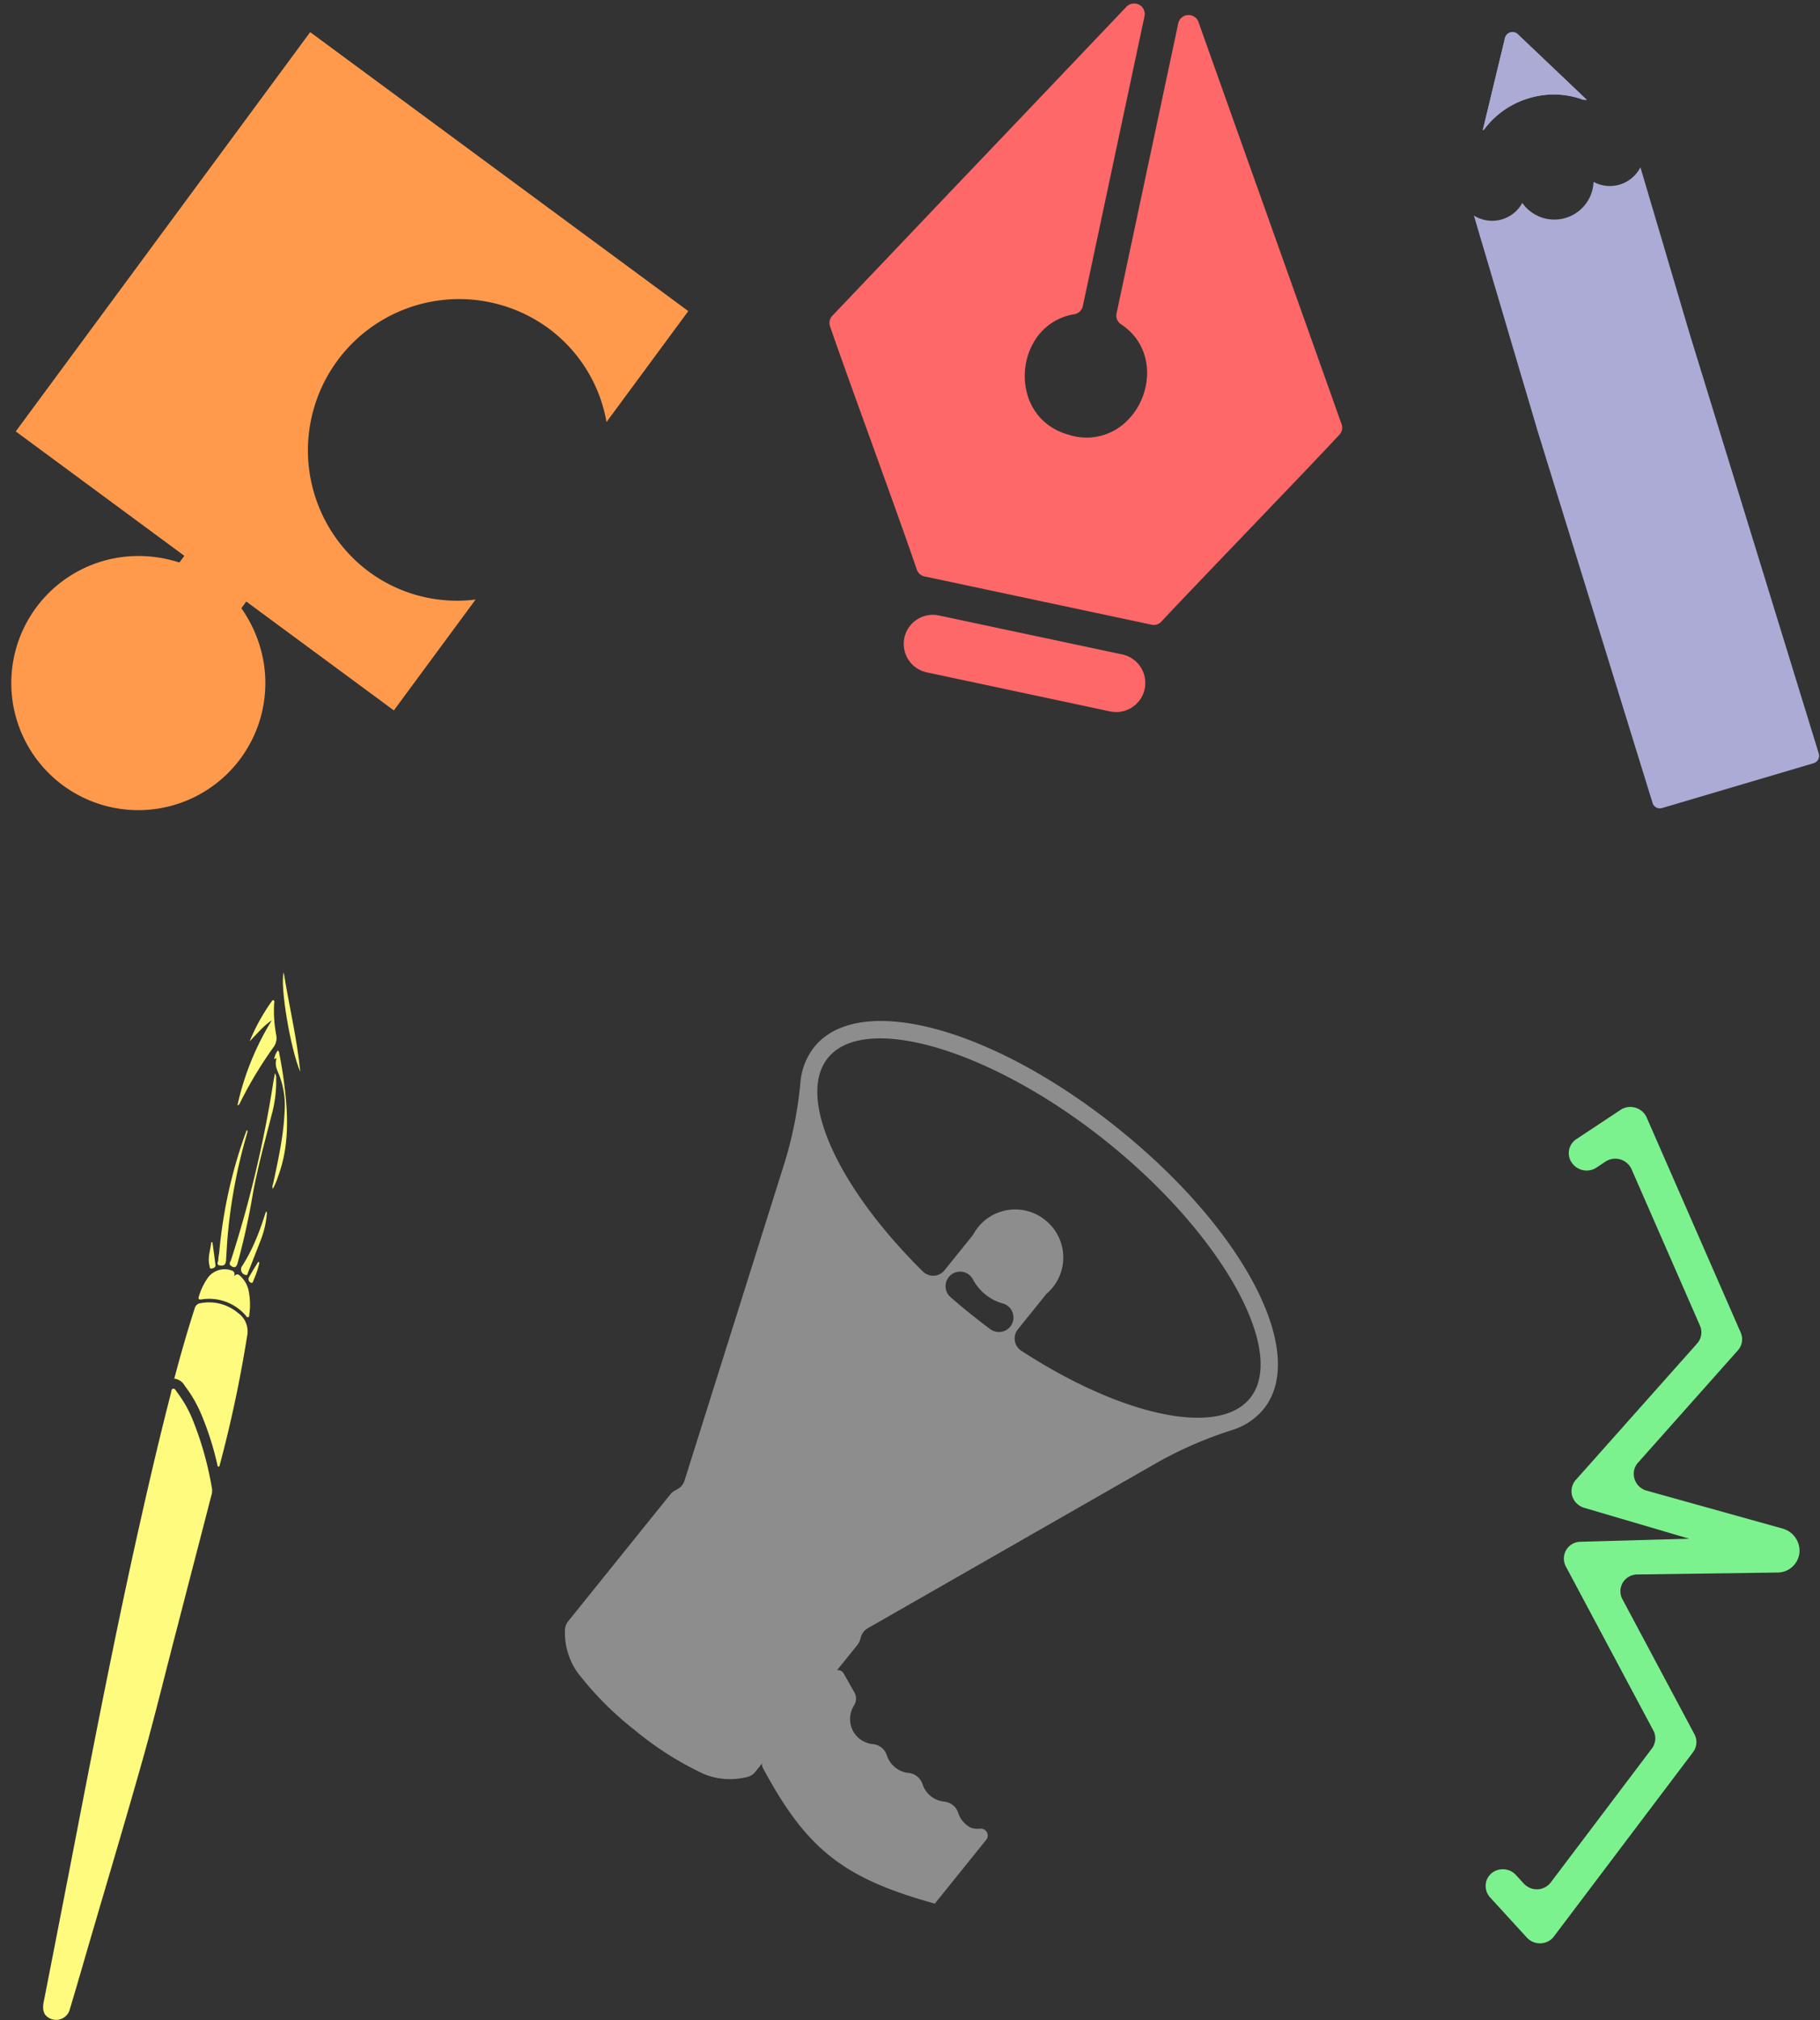 <svg xmlns="http://www.w3.org/2000/svg" width="468.51" height="519.86" viewBox="0 0 468.51 519.86">
  <rect x="0" y="0" width="468.51" height="519.86" fill="#333333" stroke="none"/>
  <g id="Group_5917" data-name="Group 5917" transform="translate(-537.582 -573.214) rotate(-1)">
    <path id="Path_7665" data-name="Path 7665" d="M876.423,987.342a33.333,33.333,0,0,0-9.013-1.8,32.7,32.7,0,1,0,28.839,22.058,33.4,33.4,0,0,0-4.094-8.228l1.3-1.7,37.5,28.681,21.537-28.16a38.159,38.159,0,0,1-27.216-7.547,38.925,38.925,0,0,1,47.3-61.834A38.17,38.17,0,0,1,986.983,953.1l21.546-28.17-96.065-73.482L834.891,952.868l42.838,32.767Z" transform="translate(-305.276 -259.276)" fill="#ff9a4d"/>
    <path id="Path_7666" data-name="Path 7666" d="M469.662,683.89c-29.546-24.637-61.035-34.892-74.89-25.138-.235.161-.463.332-.685.512a15.454,15.454,0,0,0-2.322,2.25,16.951,16.951,0,0,0-3.715,9.061,102.829,102.829,0,0,1-4.265,20.048l-27.362,81.889a3.742,3.742,0,0,1-1.862,2.154,9.356,9.356,0,0,0-1.157.657,3.785,3.785,0,0,0-.667.628l-26.881,32.213a3.719,3.719,0,0,0-.864,2.2,17.787,17.787,0,0,0,2.945,10.9A83.023,83.023,0,0,0,342.4,836.391h0l.189.157h0a82.993,82.993,0,0,0,17.477,11.524,17.773,17.773,0,0,0,11.25.947,3.716,3.716,0,0,0,2.006-1.243l1.783-2.136a2.289,2.289,0,0,0,.244,1.218c10.908,21.158,20.255,28.7,43.606,35.61l13.513-16.194a1.787,1.787,0,0,0,.154-.215c.014-.023.027-.049.04-.072q.04-.073.076-.151c.012-.029.022-.057.033-.086.018-.049.034-.1.049-.145.008-.03.015-.059.022-.088.011-.051.019-.1.025-.154,0-.026.008-.053.009-.08a1.576,1.576,0,0,0,0-.19c0-.014,0-.028,0-.042a1.757,1.757,0,0,0-.03-.228c0-.021-.011-.042-.017-.065-.012-.051-.025-.1-.041-.149a1.882,1.882,0,0,0-.087-.215c-.006-.014-.011-.029-.018-.042-.021-.04-.046-.077-.069-.116s-.037-.066-.058-.1-.031-.038-.046-.058a1.633,1.633,0,0,0-.106-.13c-.019-.022-.042-.041-.063-.063s-.071-.07-.109-.1-.061-.046-.093-.069-.07-.052-.106-.075a1.747,1.747,0,0,0-.2-.1c-.017-.008-.032-.018-.05-.025s-.021-.007-.031-.011a1.708,1.708,0,0,0-.193-.062c-.025-.007-.049-.012-.074-.018a1.317,1.317,0,0,0-.175-.029c-.025,0-.049-.007-.075-.008a1.914,1.914,0,0,0-.257,0c-.12.008-.24.014-.357.015-.037,0-.072,0-.111,0-.082,0-.162,0-.243,0l-.128,0c-.075,0-.149-.008-.222-.014l-.127-.011c-.075-.008-.15-.017-.223-.027l-.111-.016c-.095-.016-.188-.035-.281-.057l-.039-.008c-.1-.025-.205-.055-.3-.088l-.088-.033c-.051-.018-.1-.038-.149-.06l-.038-.015a2.848,2.848,0,0,1-.342-.176c-.038-.024-.073-.051-.111-.075-.137-.088-.272-.177-.4-.273l-.049-.041c-.1-.078-.2-.16-.3-.246l-.088-.074c-.037-.031-.071-.065-.106-.1-.111-.1-.219-.21-.322-.32-.02-.022-.043-.043-.063-.065-.008-.007-.013-.017-.021-.025q-.165-.183-.313-.375l-.078-.1c-.041-.056-.077-.113-.116-.169s-.076-.106-.111-.161l-.086-.133c-.087-.144-.172-.287-.246-.437l-.009-.017,0,0c-.083-.163-.157-.331-.226-.5-.022-.055-.04-.111-.06-.166-.038-.1-.076-.206-.108-.31-.009-.027-.021-.054-.029-.082a4.262,4.262,0,0,0-.206-.543c-.013-.028-.025-.056-.038-.084-.056-.118-.124-.229-.191-.341-.039-.064-.074-.133-.116-.194a4.174,4.174,0,0,0-.351-.453l0,0a4.062,4.062,0,0,0-.409-.392c-.064-.053-.132-.1-.2-.148-.1-.072-.191-.146-.294-.209-.026-.016-.053-.031-.08-.047a4.165,4.165,0,0,0-.493-.252,4.311,4.311,0,0,0-.425-.145c-.057-.019-.108-.042-.162-.056a4.524,4.524,0,0,0-.622-.116c-.152-.018-.305-.04-.455-.069-.046-.008-.09-.02-.137-.03-.1-.022-.21-.043-.313-.071-.059-.015-.115-.033-.175-.052-.09-.027-.18-.051-.269-.082-.063-.021-.126-.048-.189-.072-.082-.031-.165-.059-.247-.094l0,0c-.018-.008-.036-.018-.054-.025-.135-.059-.268-.121-.4-.19-.05-.025-.1-.057-.152-.085-.1-.054-.2-.111-.294-.173l-.059-.039c-.06-.038-.12-.077-.179-.117-.039-.028-.08-.054-.118-.082-.121-.088-.241-.18-.358-.276-.024-.021-.047-.043-.071-.064-.077-.065-.153-.132-.224-.2a.726.726,0,0,1-.077-.071c-.1-.1-.2-.2-.3-.311l-.015-.013c-.027-.029-.052-.061-.078-.092-.073-.084-.142-.166-.208-.252-.035-.044-.065-.087-.1-.132s-.076-.1-.112-.158c-.015-.023-.034-.045-.048-.067-.038-.057-.075-.115-.111-.174s-.088-.14-.129-.212-.066-.12-.1-.18c-.022-.041-.042-.081-.062-.123s-.027-.053-.041-.081c-.045-.092-.087-.185-.127-.28-.024-.057-.053-.115-.075-.176-.04-.1-.077-.207-.112-.311-.014-.042-.03-.083-.043-.125-.007-.022-.016-.044-.022-.066a4.267,4.267,0,0,0-.208-.542c-.013-.028-.024-.056-.038-.086a3.678,3.678,0,0,0-.187-.331c-.041-.07-.079-.142-.124-.208a4.078,4.078,0,0,0-.314-.4c-.014-.016-.026-.036-.04-.051a4.245,4.245,0,0,0-.414-.4c-.061-.052-.129-.1-.193-.144-.1-.074-.194-.15-.3-.214l-.072-.043a4.325,4.325,0,0,0-.484-.25l-.017-.008c-.124-.053-.256-.092-.386-.133-.068-.021-.132-.05-.2-.069a4.328,4.328,0,0,0-.619-.115c-.152-.018-.3-.041-.455-.069-.049-.009-.1-.023-.148-.033-.1-.021-.2-.042-.3-.067-.059-.015-.117-.036-.176-.053-.089-.026-.18-.051-.269-.081-.063-.022-.126-.048-.189-.072-.082-.031-.165-.059-.247-.094l0,0-.054-.025c-.135-.059-.268-.121-.4-.19-.05-.025-.1-.057-.152-.085-.1-.054-.2-.111-.293-.173L410,847.7c-.06-.039-.12-.077-.179-.118-.039-.027-.079-.053-.118-.082-.121-.088-.241-.179-.358-.276-.024-.02-.047-.043-.071-.064-.077-.065-.151-.133-.224-.2a.772.772,0,0,1-.077-.07c-.1-.1-.2-.2-.3-.311l-.015-.013c-.027-.03-.051-.062-.077-.092-.073-.084-.142-.167-.208-.253-.035-.044-.065-.087-.1-.132s-.076-.1-.112-.157c-.015-.023-.033-.045-.048-.067-.038-.058-.074-.115-.111-.173s-.086-.143-.129-.213-.066-.119-.1-.18c-.022-.04-.042-.081-.062-.123s-.027-.053-.041-.08q-.067-.139-.126-.278c-.024-.057-.053-.115-.074-.177-.04-.1-.076-.206-.113-.308-.014-.042-.029-.083-.043-.126-.007-.023-.016-.045-.023-.068a4.292,4.292,0,0,0-.206-.539l-.039-.088c-.054-.112-.118-.218-.182-.325-.043-.072-.082-.148-.129-.218a4.223,4.223,0,0,0-.274-.357c-.027-.032-.05-.068-.078-.1a4.239,4.239,0,0,0-.411-.4c-.057-.047-.118-.086-.176-.131-.1-.078-.2-.157-.312-.225l-.064-.037a4.1,4.1,0,0,0-.476-.248l-.03-.014c-.124-.054-.256-.092-.388-.135-.066-.021-.129-.049-.2-.066a4.3,4.3,0,0,0-.618-.116c-.165-.018-.329-.043-.491-.074-.053-.01-.106-.024-.159-.035-.11-.024-.22-.048-.328-.078-.063-.016-.125-.037-.186-.055-.1-.03-.2-.061-.294-.1-.065-.023-.129-.048-.194-.074l-.151-.064c-.038-.016-.076-.031-.114-.048-.082-.037-.164-.076-.246-.116s-.16-.082-.238-.127-.159-.091-.237-.138c-.043-.026-.085-.054-.128-.081s-.083-.052-.125-.08-.1-.069-.151-.1c-.1-.068-.189-.141-.281-.215-.042-.035-.087-.068-.129-.1l-.046-.039c-.117-.1-.233-.2-.343-.311-.09-.089-.171-.183-.256-.277-.026-.029-.055-.058-.08-.087s-.063-.074-.095-.111c-.086-.1-.169-.211-.248-.32-.019-.027-.041-.053-.059-.081-.008-.01-.013-.022-.02-.032-.089-.128-.174-.259-.252-.393-.02-.033-.037-.067-.058-.1-.047-.084-.092-.17-.135-.256-.013-.025-.029-.052-.041-.076-.036-.075-.069-.151-.1-.228s-.077-.177-.112-.266-.057-.156-.084-.234c-.019-.057-.037-.114-.055-.171-.009-.026-.018-.052-.025-.078q-.075-.253-.131-.512c-.008-.037-.019-.074-.026-.112-.04-.208-.07-.42-.091-.632,0-.058-.007-.115-.011-.173-.011-.159-.016-.317-.016-.477,0-.07,0-.14,0-.21q.009-.241.036-.481c.007-.056.01-.114.018-.17q.044-.319.118-.635c.009-.041.023-.081.034-.122q.067-.255.154-.507c.022-.066.048-.132.074-.2.054-.14.111-.278.176-.412.033-.069.065-.139.1-.207a6.686,6.686,0,0,1,.335-.584,3.3,3.3,0,0,0,.217-.377c.02-.04.037-.081.055-.123.042-.092.081-.182.113-.276.016-.047.032-.095.047-.143.029-.093.052-.187.072-.282.009-.044.02-.089.028-.134a3.283,3.283,0,0,0,.041-.374c0-.015,0-.029,0-.043a3.149,3.149,0,0,0-.011-.42c0-.041-.012-.081-.016-.124-.013-.1-.029-.2-.05-.295-.01-.049-.023-.1-.036-.144-.021-.076-.047-.151-.073-.226-.033-.093-.07-.185-.112-.275s-.091-.2-.143-.29c-.2-.334-1.581-2.881-2.619-4.8a1.659,1.659,0,0,0-1.7-.855l5.351-6.412a3.8,3.8,0,0,0,.5-.769,9.293,9.293,0,0,0,.439-1.255,3.74,3.74,0,0,1,1.785-2.218L478.6,769.744a102.869,102.869,0,0,1,18.961-7.785,16.946,16.946,0,0,0,8.246-5.28,15.449,15.449,0,0,0,1.8-2.687c.137-.251.263-.5.381-.766,7.119-15.375-8.608-44.521-38.135-69.18h0l-.188-.157Zm-33.836,51.019q-2.563-1.969-5.1-4.085l-.084-.07q-2.535-2.114-4.932-4.285a3.741,3.741,0,1,1,5.88-4.409,12.238,12.238,0,0,0,3.081,3.861l.044.037.044.037a12.233,12.233,0,0,0,4.35,2.34,3.741,3.741,0,1,1-3.286,6.574Zm31.1-47.464c26.474,22.092,42.3,49.319,37.429,62.854a11.533,11.533,0,0,1-1.991,3.509c-2.626,3.148-6.9,4.7-12.315,4.814-11.823.26-29.066-6.331-46.362-18.037a3.747,3.747,0,0,1-1.013-5.2q.106-.156.227-.3l7.341-8.8a3.767,3.767,0,0,1,.429-.428,12.415,12.415,0,0,0,1.4-1.419,12.289,12.289,0,0,0-1.561-17.3l-.044-.037-.044-.037a12.274,12.274,0,0,0-18.45,3.189,3.7,3.7,0,0,1-.345.5l-7.341,8.8a3.747,3.747,0,0,1-5.279.468,3.587,3.587,0,0,1-.278-.257c-14.614-14.921-24.184-30.7-26.045-42.385-.856-5.346-.094-9.831,2.532-12.979a11.536,11.536,0,0,1,3.1-2.587c12.444-7.216,42.064,3.482,68.539,25.575Z" transform="translate(340.6 194.074)" fill="#8d8d8d"/>
    <g id="Group_5906" data-name="Group 5906" transform="translate(529.584 833.996)">
      <path id="Path_7640" data-name="Path 7640" d="M196.389,661.288c-.436.1-.4.711-.518,1.1-2.946,10.673-5.673,21.419-8.287,32.181q-.29,1.193-.579,2.386c-.159.612-.3,1.223-.45,1.846q-1.634,6.776-3.2,13.567c-.154.65-.315,1.312-.459,1.967-5.443,23.6-10.424,47.3-15.44,71q-3.539,16.647-7.1,33.279c-.335,1.609-.117,2.99.895,3.729a3.639,3.639,0,0,0,5.782-1.716c1.7-5.339,3.352-10.692,5.006-16.041,4.96-15.928,10.021-31.822,14.843-47.8,3.16-10.507,5.947-21.132,8.889-31.714l.41-1.463.531-1.911q2.086-7.526,4.171-15.052c.225-.773.439-1.549.653-2.332q2.141-7.672,4.256-15.351a4.051,4.051,0,0,0,.209-1.79,84.815,84.815,0,0,0-4.728-17.985,31.035,31.035,0,0,0-3.882-7.056C197.123,661.77,196.914,661.167,196.389,661.288Z" transform="translate(-160.211 -554.656)" fill="#fffb7e"/>
      <path id="Path_7641" data-name="Path 7641" d="M234,621.266a1.719,1.719,0,0,0-1.539,1.257c-2.007,5.877-3.827,11.806-5.513,17.783a.845.845,0,0,0-.085.256,3.532,3.532,0,0,1,2.686,1.907,33.385,33.385,0,0,1,4.192,7.6,76.144,76.144,0,0,1,3.889,13.146.249.249,0,0,0,.485.022,326.711,326.711,0,0,0,7.7-33.332,5.808,5.808,0,0,0-2.281-5.988A11.551,11.551,0,0,0,234,621.266Z" transform="translate(-190.295 -536.523)" fill="#fffb7e"/>
      <path id="Path_7642" data-name="Path 7642" d="M247.377,605.974a5.377,5.377,0,0,0-5.963,1.824,16.406,16.406,0,0,0-2.368,4.678c-.27.725-.122.985.7.869a12.454,12.454,0,0,1,11.179,4.274c.177.219.336.646.726.492.3-.119.237-.5.273-.771a17.96,17.96,0,0,0-.13-6.313,7.35,7.35,0,0,0-2-3.5c-.438-.415-.886-.76-1.587,0C248.481,606.492,248.021,606.185,247.377,605.974Z" transform="translate(-195.738 -529.573)" fill="#fffb7e"/>
      <path id="Path_7643" data-name="Path 7643" d="M268.471,479.9c-.191-.086-.321.123-.417.261a51.786,51.786,0,0,0-5.878,10.2c1.9-1.82,3.534-3.868,5.8-5.291a70.342,70.342,0,0,0-9.222,21.7c.431-.03.525-.325.635-.549A103.848,103.848,0,0,1,268.28,492a3.932,3.932,0,0,0,.76-3.188,33.51,33.51,0,0,1-.377-8.153C268.7,480.394,268.831,480.045,268.471,479.9Z" transform="translate(-204.689 -472.786)" fill="#fffb7e"/>
      <path id="Path_7644" data-name="Path 7644" d="M266.316,514.176c-.181.912-.336,1.609-.454,2.3a301.854,301.854,0,0,1-11.672,45.541c-.167.465-.717,1.026-.021,1.543.843.618,1.327.422,1.68-.67a179.742,179.742,0,0,0,4.228-17.7c1.376-6.872,3.365-13.578,5.215-20.336a32.717,32.717,0,0,0,1.326-9.346A2.1,2.1,0,0,0,266.316,514.176Z" transform="translate(-202.464 -488.264)" fill="#fffb7e"/>
      <path id="Path_7645" data-name="Path 7645" d="M256.422,540.768c-.074-.034-.139-.049-.2-.078-.243.619-.493,1.248-.725,1.873a122.141,122.141,0,0,0-6.856,29.166c-.087.74-.282,1.487-.309,2.225-.017.477-.611,1.212.351,1.394,1.138.2,1.553-.2,1.649-1.323.176-2.192.325-4.369.56-6.556A136.113,136.113,0,0,1,256.161,542c.086-.3.179-.616.253-.929A1.893,1.893,0,0,0,256.422,540.768Z" transform="translate(-199.897 -500.231)" fill="#fffb7e"/>
      <path id="Path_7646" data-name="Path 7646" d="M276.486,503.522a5.175,5.175,0,0,0-.874,1.815c-.128.319-.164.642.3.179.176-.162.182.237.155.344-.465,1.5.205,2.775.723,4.112a21.771,21.771,0,0,1,1.16,9.553c-.4,6.221-1.872,12.275-3.273,18.32a1.768,1.768,0,0,0-.088,1.278,18.852,18.852,0,0,0,1.467-3.34c2.283-5.843,2.721-11.933,2.409-18.121a112.458,112.458,0,0,0-1.567-13.145C276.833,504.174,276.894,503.774,276.486,503.522Z" transform="translate(-211.8 -483.455)" fill="#fffb7e"/>
      <path id="Path_7647" data-name="Path 7647" d="M281.325,466.946c-1.048,3.442,1.385,19.728,3.825,25.686C284.462,484.053,282.582,475.667,281.325,466.946Z" transform="translate(-214.764 -466.946)" fill="#fffb7e"/>
      <path id="Path_7648" data-name="Path 7648" d="M265.784,578.852c-.887,2.58-1.747,5.033-2.828,7.413a44.266,44.266,0,0,1-3.536,6.511,1.455,1.455,0,0,0,.167,2.039,1.8,1.8,0,0,0,.514.281c.681.286.674-.363.813-.693,1.144-2.7,2.245-5.427,3.368-8.141a23.936,23.936,0,0,0,1.666-6.541A.878.878,0,0,0,265.784,578.852Z" transform="translate(-204.836 -517.456)" fill="#fffb7e"/>
      <path id="Path_7649" data-name="Path 7649" d="M245.054,592.914l-.311-.029c-.215,2.023-1.085,3.97-.551,6.07.069.3-.008.846.554.718.465-.1,1.047-.26.977-.925C245.523,596.8,245.28,594.869,245.054,592.914Z" transform="translate(-198.039 -523.789)" fill="#fffb7e"/>
      <path id="Path_7650" data-name="Path 7650" d="M265.4,602.667l-.319-.176c-.839,1.337-1.727,2.654-2.5,4.034a1,1,0,0,0,.507,1.283c.556.263.615-.406.775-.75A23.345,23.345,0,0,0,265.4,602.667Z" transform="translate(-206.383 -528.125)" fill="#fffb7e"/>
    </g>
    <g id="Group_5907" data-name="Group 5907" transform="translate(739.538 588.505)">
      <path id="Path_7651" data-name="Path 7651" d="M1322.168,786.068c6.574,19.609,27.606,82.009,34.646,103.015.128.373.253.747.374,1.093a2.679,2.679,0,0,1-.613,2.711,4.105,4.105,0,0,1-.367.368c-3.611,3.765-10.1,10.332-17.212,17.478-.711.748-1.452,1.473-2.19,2.224-10.465,10.549-21.738,21.877-26.9,27.221a2.64,2.64,0,0,1-2.523.743l-58.25-13.446a2.729,2.729,0,0,1-1.945-1.81c-4.034-12.785-17.264-50.632-21.212-62.945a2.671,2.671,0,0,1,.61-2.711c3.33-3.369,8.367-8.491,14.355-14.56.724-.735,1.45-1.47,2.187-2.223,5.284-5.366,11.192-11.359,17.215-17.478l2.684-2.708c16.3-16.51,32.994-33.443,40.678-41.252a2.68,2.68,0,0,1,2.528-.712h.046a2.7,2.7,0,0,1,2.018,3.216l-14.03,60.743-.914,3.952-2.243,9.667a2.706,2.706,0,0,1-2.238,2.036,14.629,14.629,0,0,0-10.677,7.23,16.911,16.911,0,0,0-1.319,2.836c-2.819,7.908.089,17.979,10.016,20.916a14.755,14.755,0,0,0,15.044-3.271,16.668,16.668,0,0,0,2.056-2.322c4.885-6.713,4.976-17.061-3.138-22.613a2.648,2.648,0,0,1-1.082-2.815l1.417-6.143.915-3.952,14.849-64.269a2.664,2.664,0,0,1,3.19-2.006h.014l.045.007A2.681,2.681,0,0,1,1322.168,786.068Z" transform="translate(-1225.833 -781)" fill="#ff6868"/>
      <path id="Path_7652" data-name="Path 7652" d="M1312.786,1023.552a7.273,7.273,0,0,1-1.173,2.625,7.511,7.511,0,0,1-7.817,2.989l-47-10.87a7.482,7.482,0,0,1-5.631-8.955v-.018a7.5,7.5,0,0,1,8.99-5.615l47.013,10.851a7.5,7.5,0,0,1,5.619,8.99Z" transform="translate(-1233.304 -847.117)" fill="#ff6868"/>
    </g>
    <g id="Group_5908" data-name="Group 5908" transform="translate(905.83 597.566)">
      <path id="Path_7653" data-name="Path 7653" d="M1381.311,522.122a1.933,1.933,0,0,1,.9.52l17.465,17.185a3.306,3.306,0,0,1-1.7-.33,21.881,21.881,0,0,0-12.8-.464l-.278.08a22.109,22.109,0,0,0-11.474,7.473,1.568,1.568,0,0,1-.674.63l6.141-23.665A1.992,1.992,0,0,1,1381.311,522.122Z" transform="translate(-1370.036 -522.061)" fill="#ababd6"/>
      <path id="Path_7654" data-name="Path 7654" d="M1381.311,522.122a1.933,1.933,0,0,1,.9.52l17.465,17.185a3.306,3.306,0,0,1-1.7-.33,21.881,21.881,0,0,0-12.8-.464l-.278.08a22.109,22.109,0,0,0-11.474,7.473,1.568,1.568,0,0,1-.674.63l6.141-23.665A1.992,1.992,0,0,1,1381.311,522.122Z" transform="translate(-1370.036 -522.061)" fill="#ababd6"/>
      <path id="Path_7655" data-name="Path 7655" d="M1368.407,590.511a8.848,8.848,0,0,0,12.257-2.519q.155-.234.294-.478a10.1,10.1,0,0,0,18.438-5.1,8.81,8.81,0,0,0,12-3.336c.036-.064.071-.128.105-.193a.966.966,0,0,1,.1.273l3.877,14,.988,3.545,2.976,10.761.64,2.306,2.712,9.823.814,2.893L1454.8,730.542a1.992,1.992,0,0,1-1.389,2.448l-39.183,10.853a1.993,1.993,0,0,1-2.456-1.375h0l.008-.014-28.014-96.569-.6-2.189-5.963-21.5-.791-2.878-5.74-20.726-.652-2.315-1.567-5.718-.063.017Z" transform="translate(-1368.389 -543.51)" fill="#ababd6"/>
    </g>
    <path id="Path_7656" data-name="Path 7656" d="M776.4,848.476a4.413,4.413,0,0,0,1.1,3.507l9.217,10.434a4.583,4.583,0,0,0,6.35.527,4.4,4.4,0,0,0,.61-.633l36.67-46.841a4.3,4.3,0,0,0,.421-4.633l-6.121-11.973-11.787-23.057a4.3,4.3,0,0,1,1.815-5.8c.054-.028.107-.054.162-.081a4.51,4.51,0,0,1,1.883-.431l36.164.141a5.691,5.691,0,0,0,5.732-4.91h0a5.932,5.932,0,0,0-4.249-6.389L819.54,747.961a4.5,4.5,0,0,1-3.033-5.545,4.254,4.254,0,0,1,.945-1.645l17.272-18.753,8.976-9.743a4.284,4.284,0,0,0,.786-4.58l-23.215-55.712a4.621,4.621,0,0,0-5.875-2.524,4.5,4.5,0,0,0-.791.4l-11.554,7.358a4.3,4.3,0,0,0-1.326,5.938c.03.049.061.1.094.141l.006.008a4.655,4.655,0,0,0,3.163,1.985,4.51,4.51,0,0,0,3.081-.646l2.42-1.543a4.6,4.6,0,0,1,6.235,1.339,4.533,4.533,0,0,1,.426.79l16.884,40.505a4.3,4.3,0,0,1-.79,4.586l-3.159,3.429-28.722,31.177a4.361,4.361,0,0,0,.31,6.16l.08.07a4.63,4.63,0,0,0,1.7.962l26.882,8.421-28.021.289a4.324,4.324,0,0,0-4.348,4.3c0,.051,0,.1,0,.152a4.427,4.427,0,0,0,.484,1.86l19.6,38.333,2.157,4.217a4.314,4.314,0,0,1-.421,4.633l-26.668,34.06a4.525,4.525,0,0,1-6.3.725,4.582,4.582,0,0,1-.66-.611l-1.933-2.189a4.584,4.584,0,0,0-6.351-.527A4.247,4.247,0,0,0,776.4,848.476Z" transform="translate(125.044 225.502)" fill="#7cf28f"/>
  </g>
</svg>
